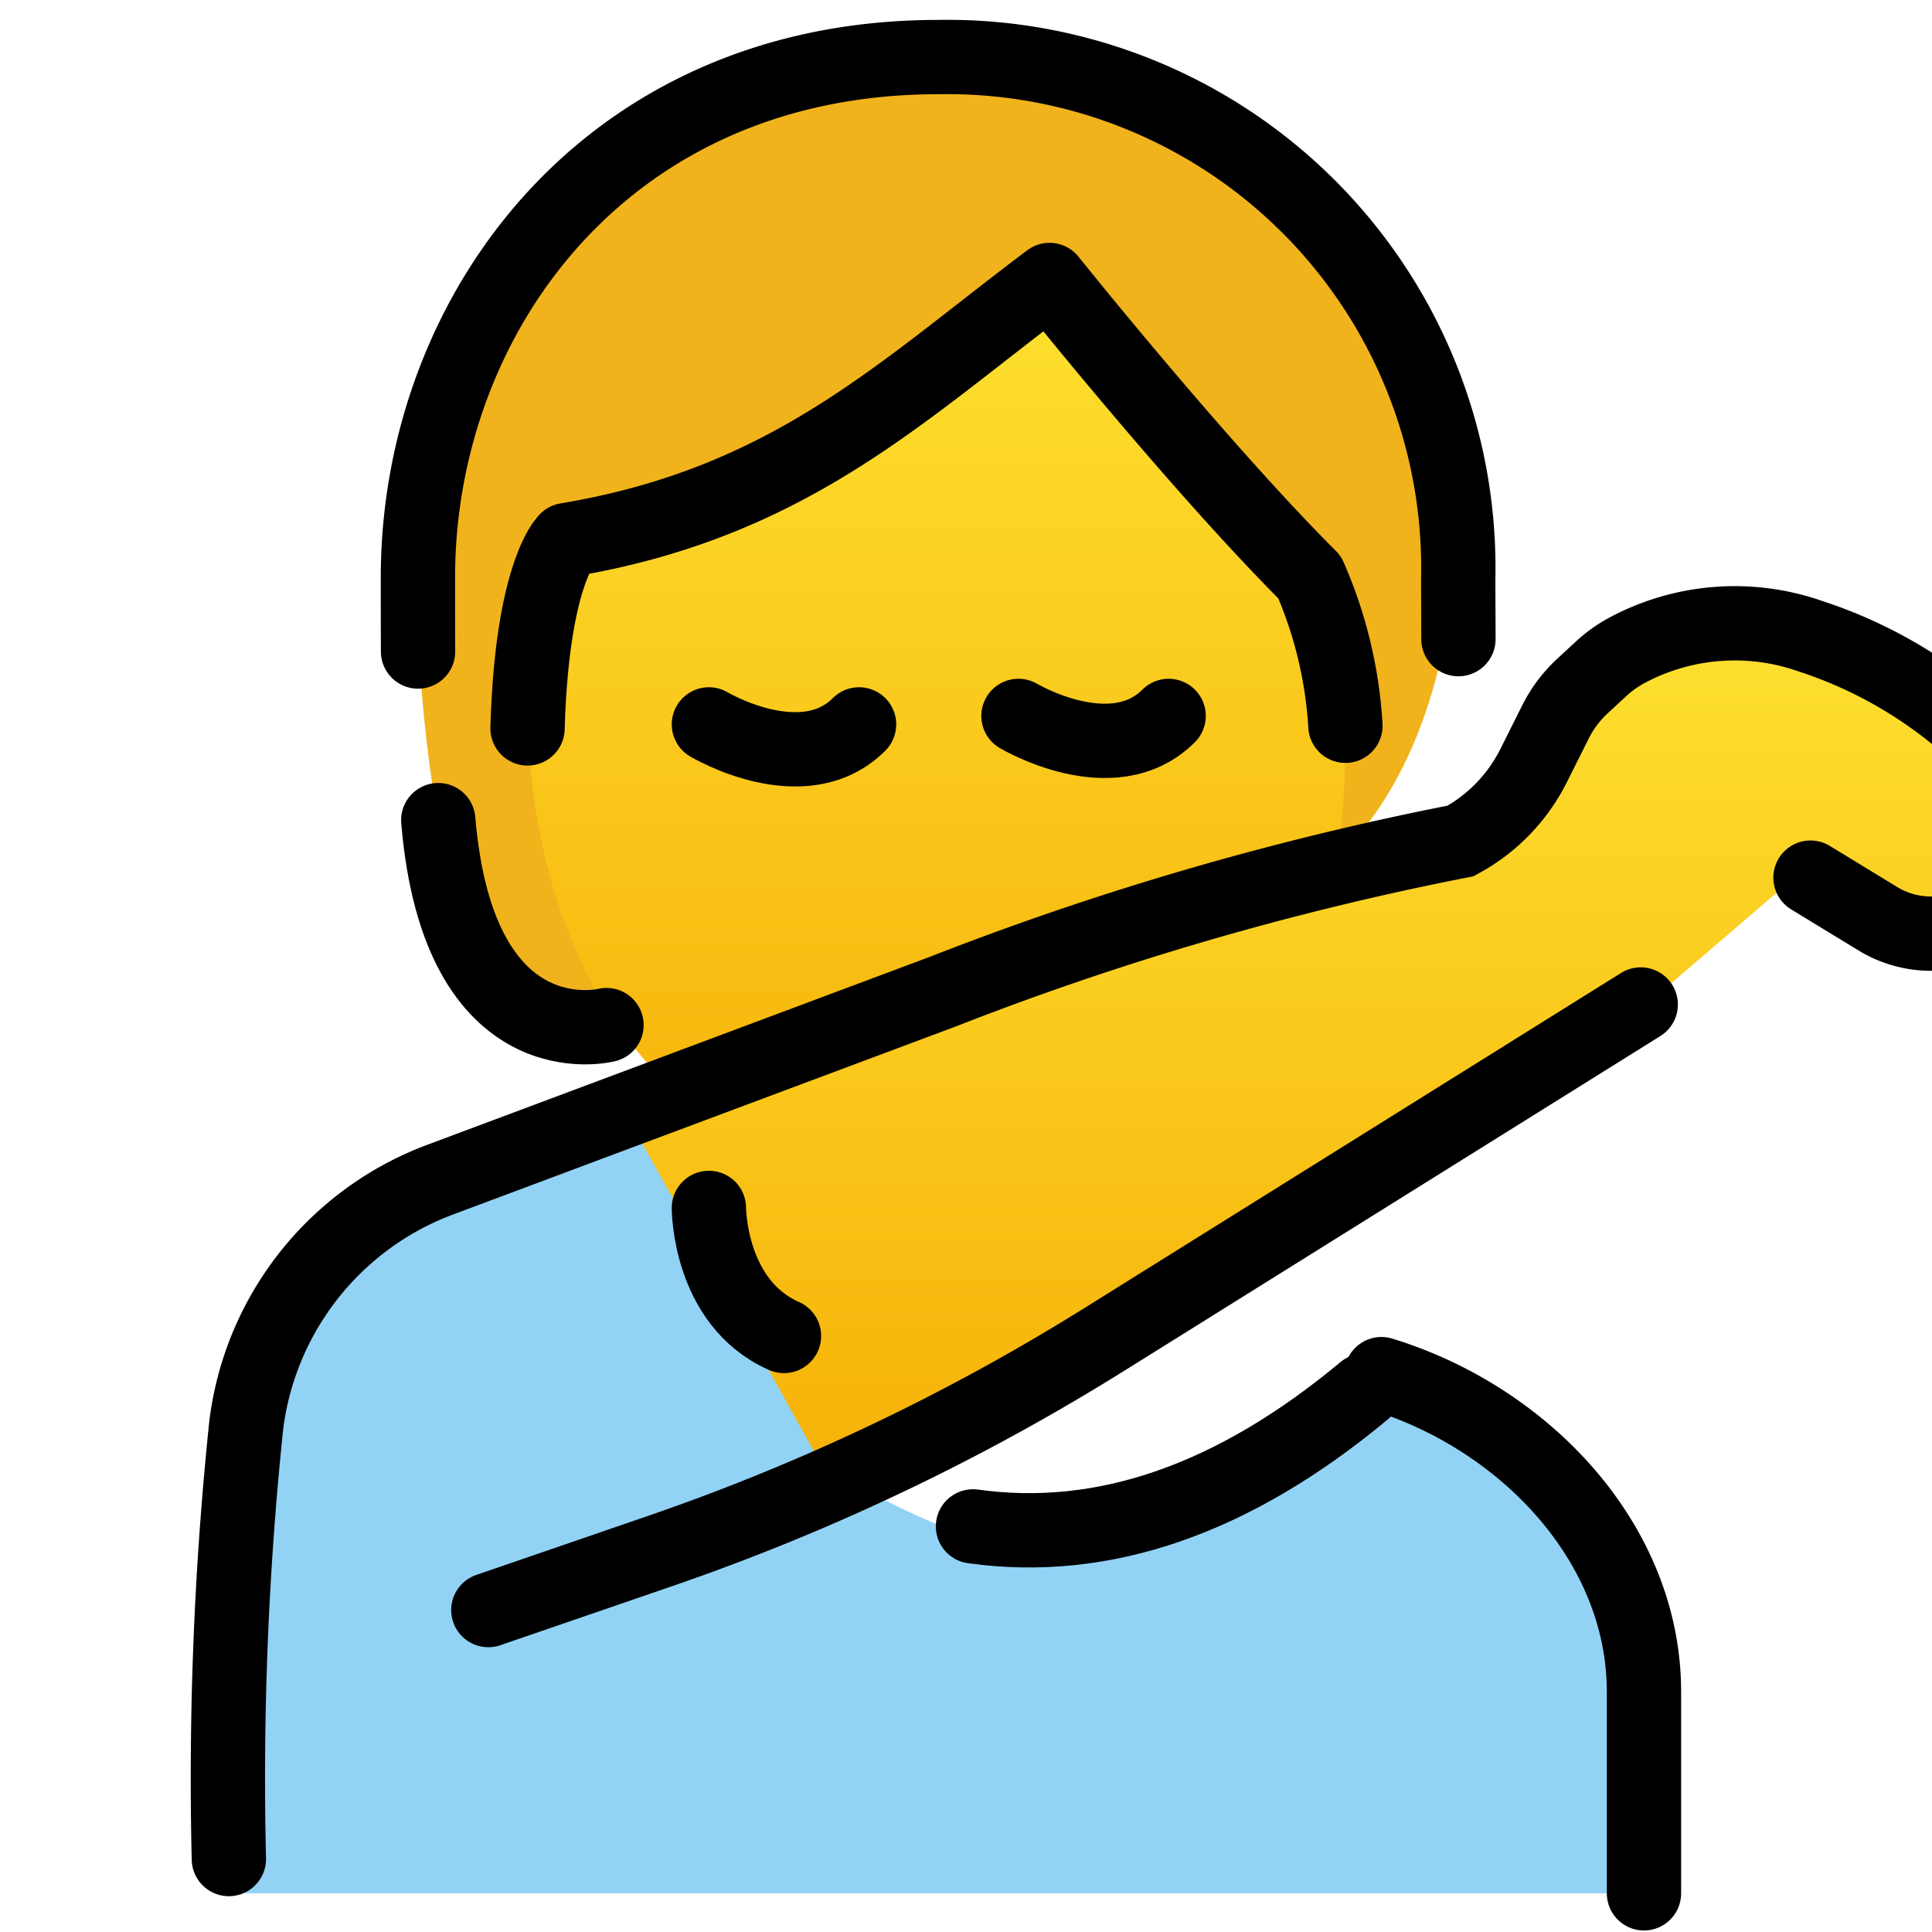 <svg viewBox="10 10 52 52" xmlns="http://www.w3.org/2000/svg">
  <defs>
    <linearGradient id="yellow-gradient" x1="0%" x2="0%" y1="0%" y2="100%">
      <stop offset="0%" style="stop-color:#FDE02F;stop-opacity:1;"/>
      <stop offset="100%" style="stop-color:#F7B209;stop-opacity:1;"/>
    </linearGradient>
  </defs>
  <g id="hair">
    <g id="hair-2">
      <path d="M25.164,37.59c-3.007,0-4.009-7.015-4.009-14.031,0-6.013,5.011-12.026,14.031-12.026S49.217,17.546,49.217,23.56c0,7.015-3.213,9.476-3.213,9.476l-.11-4.477.128-2.367L43.681,23s-1.83-1.617-1.66-1.404-2.588-2.979-2.588-2.979l-2.169-.33-3.455,2.287L31.34,21.851,29.377,23.39l-3.313,1.44-.638.425-.043,2.28-.596,2.869L26.324,37.59H25.164" fill="#f1b31c"/>
    </g>
  </g>
  <g id="color">
    <path d="M24.199,28.799c0,8.219,4.643,13.393,11.612,13.393,6.823,0,10.401-4.141,10.401-12.359a8.721,8.721,0,0,0-.963-4.297c-3.448-2.74-5.917-8-5.917-8-4.597,2.74-8.045,5.479-14.941,6.392C24.391,23.928,24.199,24.233,24.199,28.799Z" fill="url(#yellow-gradient)"/>
    <path d="M47.181,46.469c-4.947,7.428-9.769,5.835-14.06,3.548L26.408,39.202l-8.41,4.992-.525,2.19-.434-.081-.211,2.771-.579,2.417.4-.057-.247,3.239a12.764,12.764,0,0,0-.153,2.005v4.28l38,0v-4.28C54.249,51.335,50.5,48.032,47.181,46.469Z" fill="#92d3f5"/>
  </g>
  <g id="skin-shadow">
    <polygon fill="url(#yellow-gradient)" points="26.408 39.202 32.08 49.369 54.249 37.09 58.408 33.525 61.889 35.384 64.142 34.057 64.953 31.129 58.555 27.036 56.16 27.036 53.649 27.669 51.563 30.036 50.144 32.524 26.408 39.202"/>
  </g>
  <g id="line">
    <path d="M21.252,27.536c-.003-.654-.003-1.322-.003-2,0-7,5-14,14-14a13.75,13.75,0,0,1,14,13.495q.005.252,0,.505c0,.6.004,1.132.005,1.666" fill="none" stroke="#000" stroke-linecap="round" stroke-linejoin="round" stroke-width="2"/>
    <path d="M46.212,29.534a11.661,11.661,0,0,0-.963-3.998c-3-3-7-8-7-8-4,3-7,6-13,7,0,0-.929.873-1.05,5.069" fill="none" stroke="#000" stroke-linecap="round" stroke-linejoin="round" stroke-width="2"/>
    <path d="M47.181,46.985c3.85,1.178,7.067,4.547,7.067,8.551v5.423" fill="none" stroke="#000" stroke-linecap="round" stroke-linejoin="round" stroke-width="2"/>
    <path d="M54.16,37.036l-14.433,9.012a58.459,58.459,0,0,1-11.937,5.69c-2.438.839-4.646,1.597-4.646,1.597" fill="none" stroke="#000" stroke-linecap="round" stroke-miterlimit="10" stroke-width="2"/>
    <path d="M58.73,33.622l1.815,1.107a2.737,2.737,0,0,0,3.211-.263h0a2.732,2.732,0,0,0,.338-3.807,12.152,12.152,0,0,0-5.365-3.535,6.147,6.147,0,0,0-4.934.377h0a3.387,3.387,0,0,0-.699.498l-.502.464a3.385,3.385,0,0,0-.73.972L51.28,30.602a4.7,4.7,0,0,1-1.97,2.033h0A80.915,80.915,0,0,0,35.376,36.69L21.864,41.744a8.123,8.123,0,0,0-5.237,6.619A91.684,91.684,0,0,0,16.16,60.036" fill="none" stroke="#000" stroke-linecap="round" stroke-miterlimit="10" stroke-width="2"/>
    <path d="M29.08,29.497s2.53,1.511,4.042,0" fill="none" stroke="#000" stroke-linecap="round" stroke-miterlimit="10" stroke-width="2"/>
    <path d="M37.412,29.269s2.53,1.511,4.042,0" fill="none" stroke="#000" stroke-linecap="round" stroke-miterlimit="10" stroke-width="2"/>
    <path d="M26.324,37.59s-3.981,1.022-4.528-5.516" fill="none" stroke="#000" stroke-linecap="round" stroke-linejoin="round" stroke-width="2"/>
    <path d="M29.08,42.511s-.006,2.553,2.021,3.447" fill="none" stroke="#000" stroke-linecap="round" stroke-miterlimit="10" stroke-width="2"/>
    <path d="M36.188,51.083q5.265.735,10.53-3.653" fill="none" stroke="#000" stroke-linecap="round" stroke-linejoin="round" stroke-width="2"/>
  </g>
</svg>